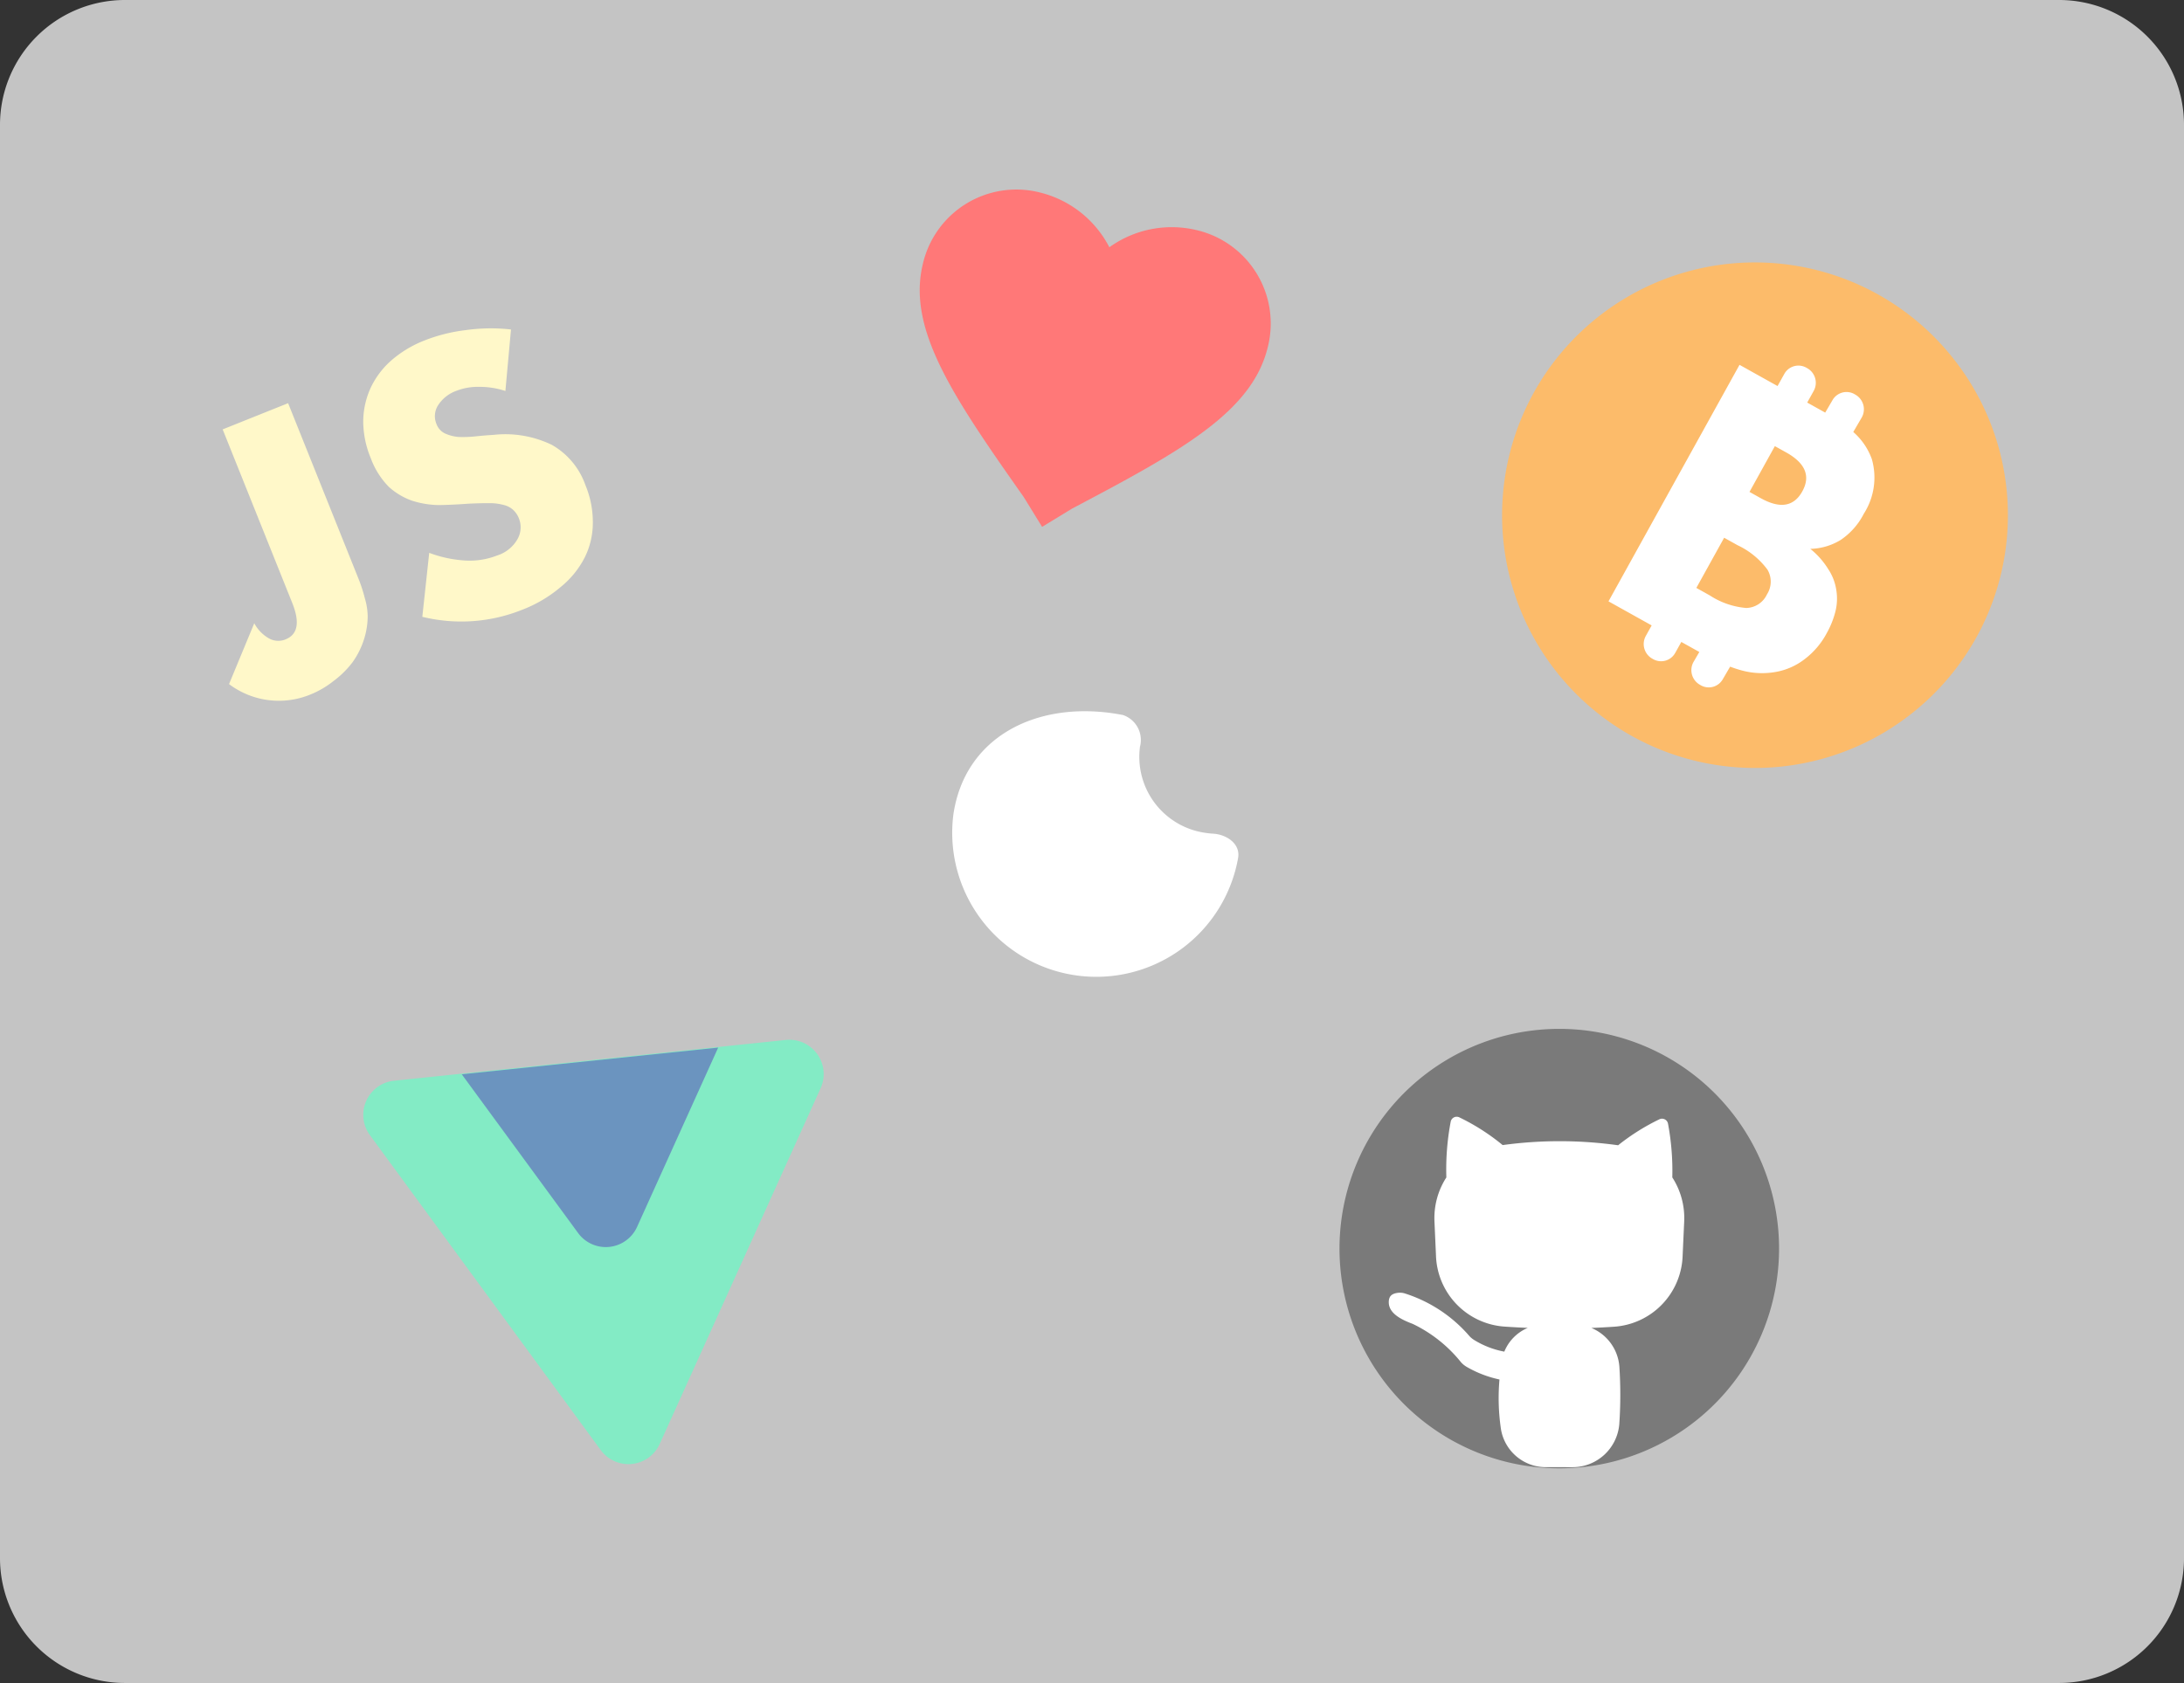 <svg xmlns="http://www.w3.org/2000/svg" viewBox="0 0 92.465 71.271"><rect x="0" y="0" width="92.465" height="71.271" fill="#333333" stroke="none"/><title>Asset 8</title><g id="Layer_2" data-name="Layer 2"><g id="Layer_1-2" data-name="Layer 1"><g id="Laptop_with_Stickers_Icon" data-name="Laptop with Stickers Icon"><path id="Laptop" d="M0,5.288A5.288,5.288,0,0,1,5.288,0H87.177a5.288,5.288,0,0,1,5.288,5.288V65.983a5.288,5.288,0,0,1-5.288,5.288H5.288A5.288,5.288,0,0,1,0,65.983Z" style="fill:#c4c4c4"/><path id="Laptop_Logo" data-name="Laptop Logo" d="M52.422,36.307c.086-.571-.482-.968-1.059-1.002q-.156-.009-.314-.033a3.251,3.251,0,0,1-2.785-3.65,1.116,1.116,0,0,0-.72-1.342q-.185-.036-.373-.065c-3.329-.506-6.316 1-6.805,4.261a6.099,6.099,0,0,0,12.057,1.832Z" style="fill:#fff"/><g id="Bitcoin"><path id="Ellipse" d="M81.091,30.09A10.704,10.704,0,1,1,82.606,15.068,10.685,10.685,0,0,1,81.091,30.09Z" style="fill:#fcbb6a"/><path id="B" d="M79.249,19.443a2.772,2.772,0,0,0-.786-1.149l.354-.607a.71.71,0,0,0-.245-.962l-.04-.024a.683.683,0,0,0-.946.24l-.311.532-.762-.425.275-.494a.71.71,0,0,0-.264-.956l-.04-.023a.683.683,0,0,0-.941.26l-.286.513-1.61-.898L68.1,25.466l1.827,1.019-.248.446a.71.71,0,0,0,.264.956l.04.023a.683.683,0,0,0,.941-.26l.259-.465.762.425-.241.414a.71.71,0,0,0,.245.962l.04.024a.683.683,0,0,0,.946-.24l.314-.538a5.096,5.096,0,0,0,.566.179,3.292,3.292,0,0,0,1.383.041,2.779,2.779,0,0,0,1.198-.532,3.353,3.353,0,0,0,.944-1.108,3.765,3.765,0,0,0,.365-.909,2.239,2.239,0,0,0,.039-.917,2.178,2.178,0,0,0-.342-.886,3.382,3.382,0,0,0-.758-.857,2.564,2.564,0,0,0,1.286-.378,2.947,2.947,0,0,0,.978-1.107A2.84,2.84,0,0,0,79.249,19.443ZM74.808,25.173a.993.993,0,0,1-.873.574,3.317,3.317,0,0,1-1.546-.532l-.57-.318,1.177-2.125.57.318a3.327,3.327,0,0,1,1.266,1.037A.999.999,0,0,1,74.808,25.173Zm1.497-4.364q-.537.97-1.758.289l-.478-.266,1.074-1.939.478.266Q76.842,19.839,76.305,20.809Z" style="fill:#fff"/></g><g id="Vue"><path id="Big_V" data-name="Big V" d="M27.93,61.149a1.453,1.453,0,0,1-2.496.26L15.661,48.071a1.453,1.453,0,0,1,1.021-2.304L33.269,44.04a1.453,1.453,0,0,1,1.474,2.044Z" style="fill:#83ebc5"/><path id="Small_V" data-name="Small V" d="M19.55,45.494l4.926,6.723a1.453,1.453,0,0,0,2.496-.26l3.434-7.593Z" style="fill:#6b94bf"/></g><g id="Git"><path id="Ellipse-2" data-name="Ellipse" d="M75.321,52.877a9.305,9.305,0,1,1-9.3-9.306A9.303,9.303,0,0,1,75.321,52.877Z" style="fill:#7a7a7a"/><path id="Cat" d="M70.801,49.861a10.848,10.848,0,0,0-.181-2.273.258.258,0,0,0-.37-.186,9.192,9.192,0,0,0-1.743,1.098,17.814,17.814,0,0,0-4.888-.008,9.111,9.111,0,0,0-1.83-1.172.258.258,0,0,0-.371.186,10.868,10.868,0,0,0-.183,2.356,3.173,3.173,0,0,0-.504,1.851l.065,1.461a3.118,3.118,0,0,0,2.86,3.002c.357.025.693.043,1.026.057a1.849,1.849,0,0,0-.993,1.006,3.713,3.713,0,0,1-1.285-.498.974.974,0,0,1-.186-.153,6.006,6.006,0,0,0-2.76-1.819.715.715,0,0,0-.265-.021c-.258.031-.392.131-.396.391-.006.489.553.753,1.011.924A5.87,5.87,0,0,1,61.855,57.688a.995.995,0,0,0,.238.195,4.748,4.748,0,0,0,1.391.536A8.891,8.891,0,0,0,63.553,60.56a1.928,1.928,0,0,0,1.945,1.572l1.042.001a1.99,1.99,0,0,0,2.017-1.827,18.152,18.152,0,0,0,.003-2.432,1.931,1.931,0,0,0-1.185-1.638c.327-.014.657-.03,1.005-.055a3.114,3.114,0,0,0,2.858-2.997l.067-1.471A3.174,3.174,0,0,0,70.801,49.861Z" style="fill:#fff"/></g><path id="Heart" d="M44.12,22.312l-.778-1.263c-2.994-4.254-4.936-7.102-4.273-9.863a4.063,4.063,0,0,1,4.978-3.03A4.523,4.523,0,0,1,46.967,10.471a4.525,4.525,0,0,1,3.653-.736,4.061,4.061,0,0,1,3.056,4.96c-.664,2.76-3.688,4.416-8.29,6.845Z" style="fill:#ff7878"/><path id="JS" d="M12.198,17.074l2.964,7.394a6.586,6.586,0,0,1,.289.885,2.772,2.772,0,0,1,.116.741,3.286,3.286,0,0,1-.175,1.038,3.439,3.439,0,0,1-.48.931,3.999,3.999,0,0,1-.789.775,3.939,3.939,0,0,1-1.012.586,3.502,3.502,0,0,1-3.414-.454L10.765,26.393a1.603,1.603,0,0,0,.617.639.808.808,0,0,0,.707.045q.778-.311.285-1.541L9.427,18.184Zm9.199-.517a3.521,3.521,0,0,0-1.12-.175,2.503,2.503,0,0,0-.95.167,1.532,1.532,0,0,0-.775.606.854.854,0,0,0-.073.8.712.712,0,0,0,.357.399,1.733,1.733,0,0,0,.569.15,5.145,5.145,0,0,0,.713-.023q.393-.043.778-.065a4.519,4.519,0,0,1,2.467.423,3.16,3.16,0,0,1,1.424,1.71,4.045,4.045,0,0,1,.312,1.598,3.287,3.287,0,0,1-.347,1.468,3.891,3.891,0,0,1-1.012,1.242,5.626,5.626,0,0,1-1.631.965,6.92,6.92,0,0,1-4.229.299l.292-2.709a5.193,5.193,0,0,0,1.559.327,3.186,3.186,0,0,0,1.31-.213,1.516,1.516,0,0,0,.879-.713,1.011,1.011,0,0,0,.056-.843.979.979,0,0,0-.249-.376.897.897,0,0,0-.413-.212,2.228,2.228,0,0,0-.636-.073q-.362-.003-.877.023-.605.046-1.208.057a3.889,3.889,0,0,1-1.14-.183,2.886,2.886,0,0,1-.99-.588,3.396,3.396,0,0,1-.767-1.219,4.11,4.11,0,0,1-.318-1.53,3.481,3.481,0,0,1,.293-1.397,3.563,3.563,0,0,1,.87-1.185,4.784,4.784,0,0,1,1.439-.872,7.021,7.021,0,0,1,1.745-.436,7.609,7.609,0,0,1,1.909-.026Z" style="fill:#fff8c9"/></g></g></g></svg>